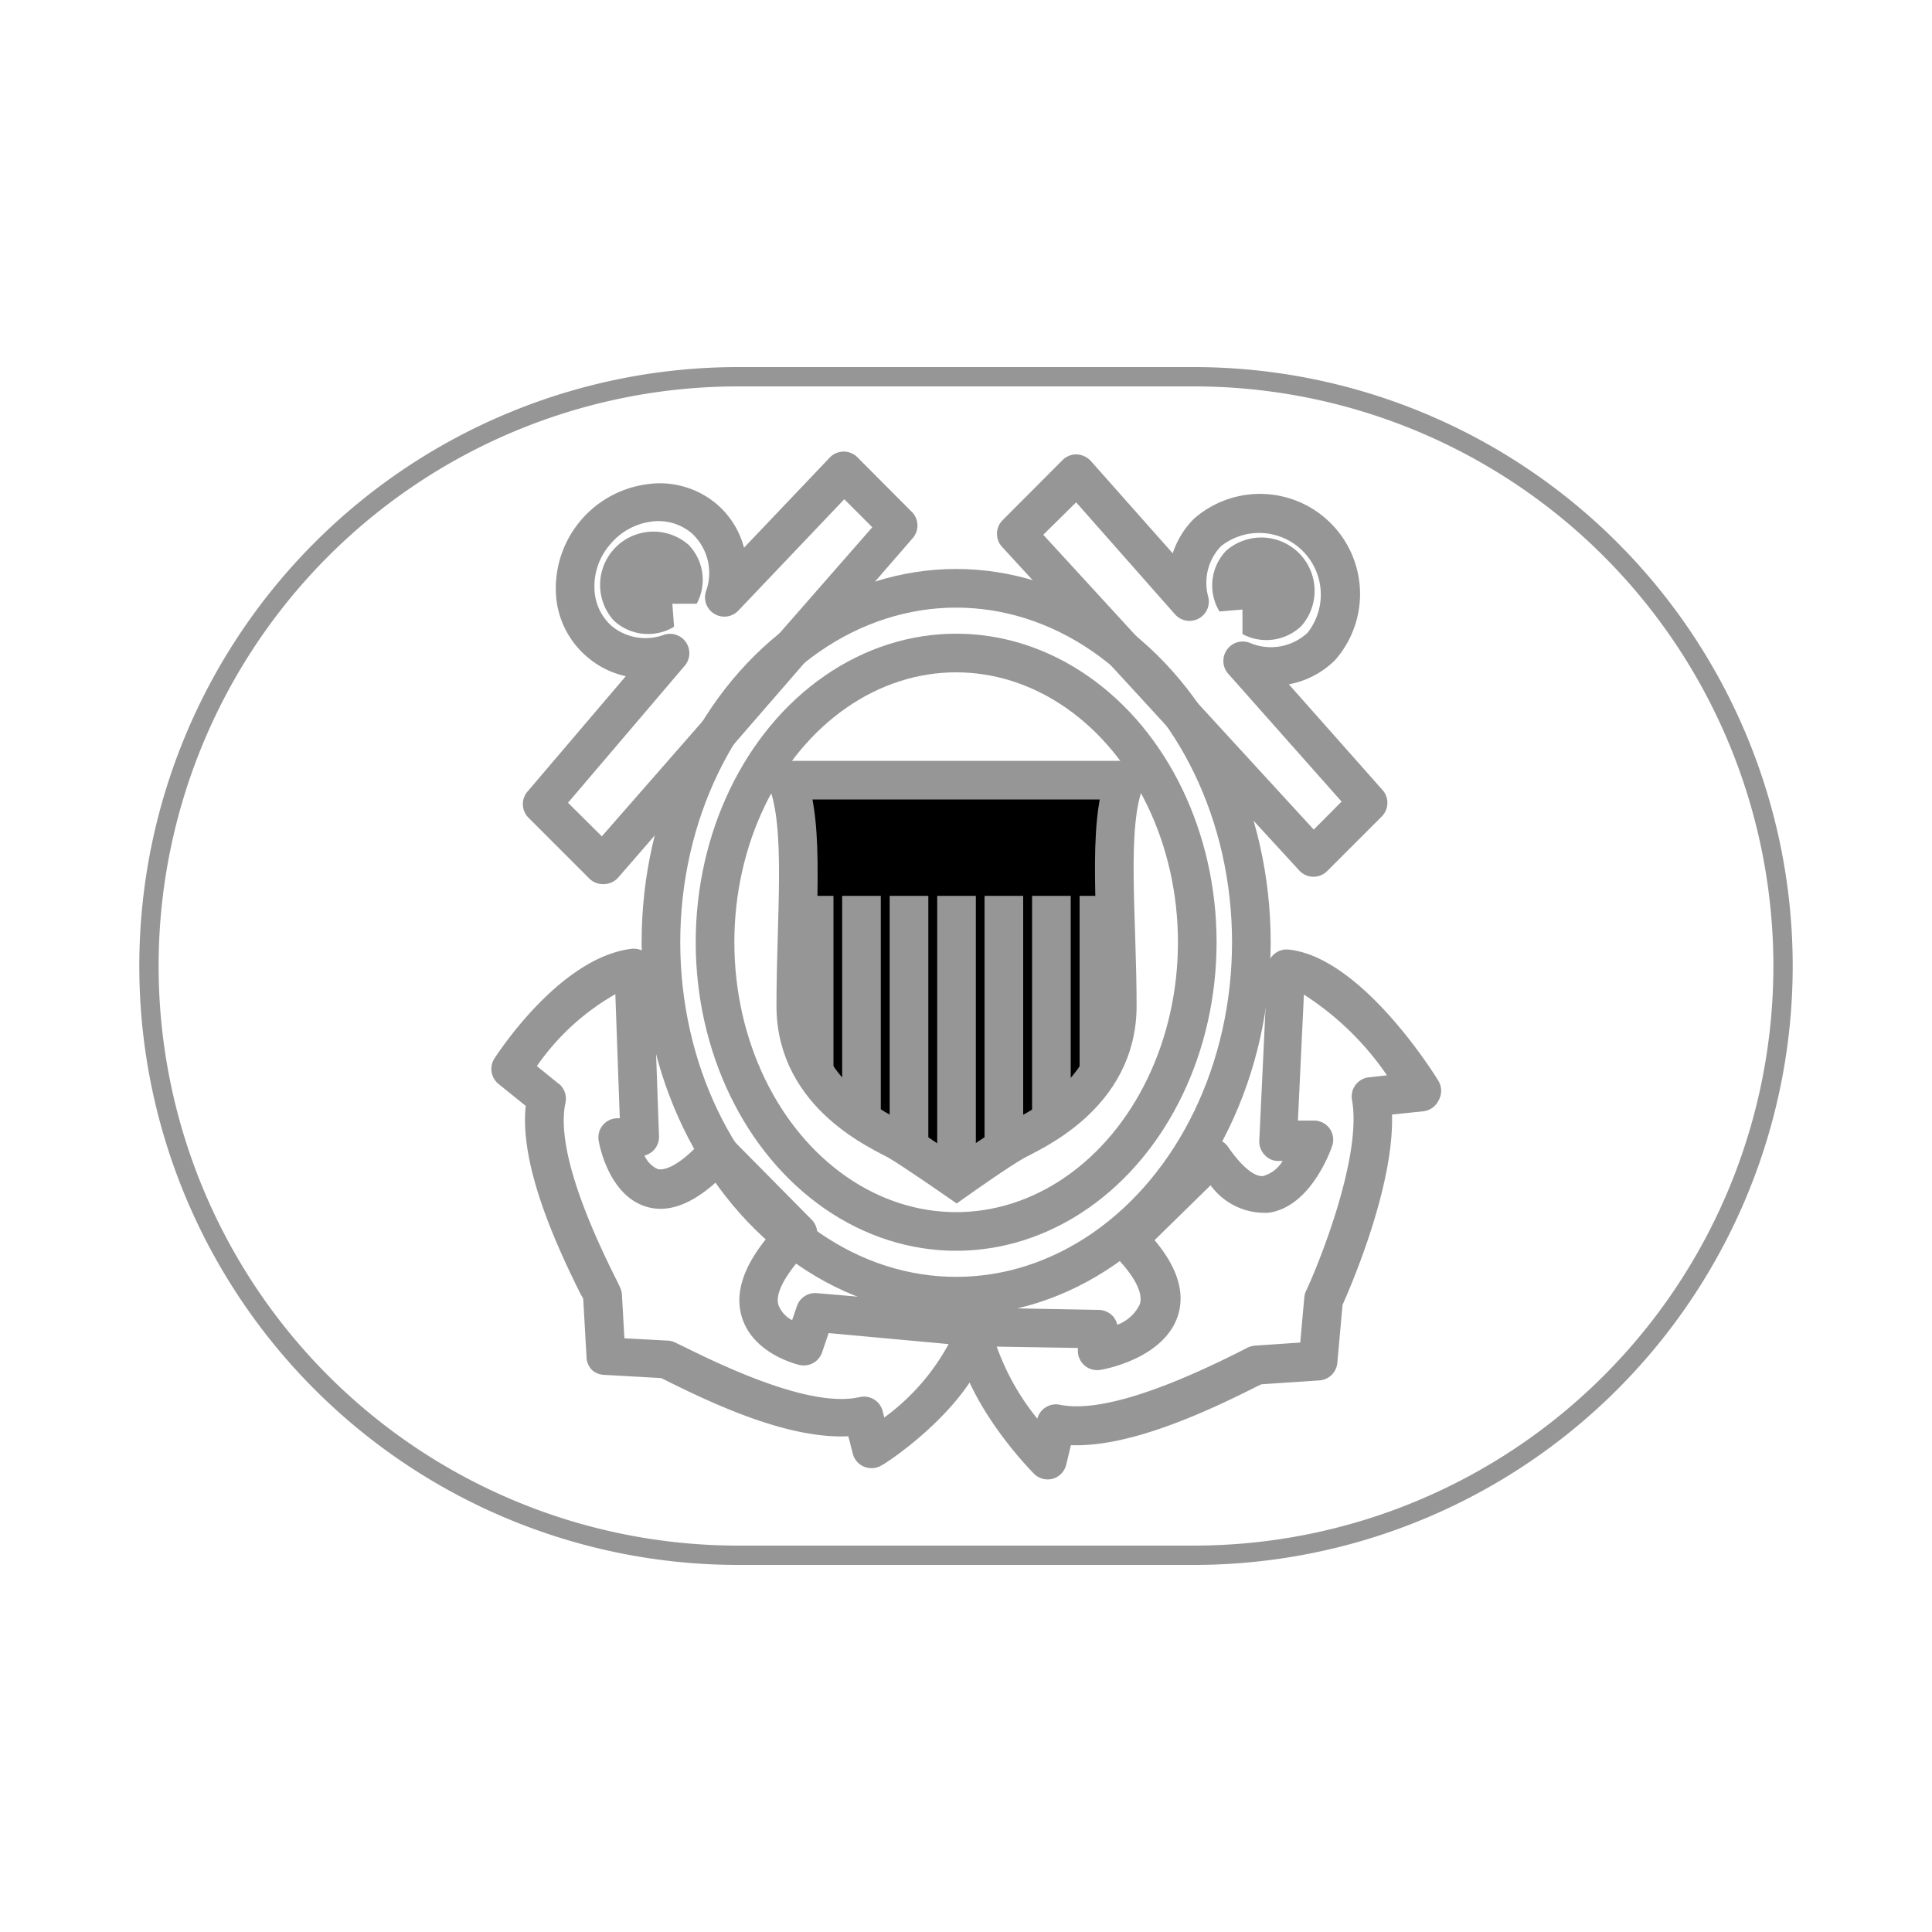 <svg xmlns="http://www.w3.org/2000/svg" viewBox="0 0 100 100"><path d="M30.65,70.92a1,1,0,0,1-.29-.65l-.17-3c0-.08-.08-.18-.14-.29-1.39-2.79-3.15-6.74-2.84-9.74l-1.4-1.13a1,1,0,0,1-.22-1.32c.14-.21,3.37-5.23,7.1-5.68a1,1,0,0,1,.77.24.94.94,0,0,1,.34.72l.31,8.74a1,1,0,0,1-.28.73,1,1,0,0,1-.47.27,1.36,1.36,0,0,0,.68.7c.18.05.91.09,2.37-1.54a.94.94,0,0,1,.72-.33,1,1,0,0,1,.73.29L42,63.12a1,1,0,0,1,.3.71,1,1,0,0,1-.3.71c-1.27,1.26-1.9,2.37-1.71,3a1.47,1.47,0,0,0,.71.79l.25-.73a1,1,0,0,1,1-.67l8.17.7a1,1,0,0,1,.91,1.12c-.45,3.72-5.47,7-5.69,7.09a1,1,0,0,1-1.5-.6l-.23-.9c-3,.15-6.72-1.53-9.4-2.87l-.28-.14-3-.17A1,1,0,0,1,30.65,70.92ZM29,56.16a1,1,0,0,1,.27.91c-.39,1.81.48,4.86,2.58,9.06.12.24.21.42.25.52a1.06,1.06,0,0,1,.09.35l.13,2.27,2.26.12a1.06,1.06,0,0,1,.35.09l.52.25c4.21,2.1,7.25,3,9.06,2.58a1,1,0,0,1,1.18.74l.08.32a11.5,11.5,0,0,0,3.33-3.8L42.89,69l-.34,1a1,1,0,0,1-1.17.65c-.25-.06-2.46-.63-3-2.54-.36-1.27.16-2.71,1.53-4.29L37.16,61.1c-1.32,1.22-2.55,1.69-3.67,1.37-1.93-.55-2.45-3.11-2.5-3.41a1,1,0,0,1,.21-.82,1,1,0,0,1,.77-.36h.11l-.23-6.42a12.38,12.38,0,0,0-4.06,3.72l1.12.91A.27.27,0,0,1,29,56.16Z" fill="#969696"/><path d="M67.28,45.09l0,0L51.88,28.32a1,1,0,0,1,0-1.38L55,23.81a1,1,0,0,1,.74-.29,1.06,1.06,0,0,1,.72.34l4.24,4.78a4.51,4.51,0,0,1,1.1-1.79,5.18,5.18,0,0,1,7.31,7.31,4.56,4.56,0,0,1-2.4,1.26l4.83,5.45a1,1,0,0,1,0,1.37l-2.85,2.85a1,1,0,0,1-.72.29A1,1,0,0,1,67.28,45.09ZM54,27.68,68,42.94l1.44-1.45-5.87-6.62a1,1,0,0,1-.07-1.23,1,1,0,0,1,1.18-.37,2.78,2.78,0,0,0,3-.52,3.19,3.19,0,0,0-4.48-4.48,2.74,2.74,0,0,0-.66,2.63,1,1,0,0,1-1.72.9L55.7,26Z" fill="#969696"/><path d="M67.36,32.4a2.76,2.76,0,0,0-3.9-3.89,2.6,2.6,0,0,0-.34,3.14l1.19-.1,0,1.27A2.62,2.62,0,0,0,67.36,32.4Z" fill="#969696"/><path d="M30.49,45.46,27.33,42.3a1,1,0,0,1,0-1.36L32.39,35a4.54,4.54,0,0,1-2-1,4.59,4.59,0,0,1-1.62-3.4,5.44,5.44,0,0,1,4.68-5.53,4.56,4.56,0,0,1,3.62,1,4.45,4.45,0,0,1,1.44,2.28l4.44-4.67a1,1,0,0,1,1.44,0l2.83,2.84a1,1,0,0,1,0,1.36L32,45.42a1,1,0,0,1-.72.34A1,1,0,0,1,30.49,45.46ZM29.4,41.55l1.75,1.74,14-16-1.45-1.45-5.46,5.74a1,1,0,0,1-1.69-1,2.78,2.78,0,0,0-.77-3,2.67,2.67,0,0,0-2.08-.58,3.33,3.33,0,0,0-2.12,1.18,3.29,3.29,0,0,0-.81,2.29,2.67,2.67,0,0,0,.91,1.95,2.76,2.76,0,0,0,2.68.44,1,1,0,0,1,1.15.39,1,1,0,0,1-.07,1.21Z" fill="#969696"/><path d="M35.64,28.2a2.76,2.76,0,0,0-3.89,3.9,2.6,2.6,0,0,0,3.14.34l-.09-1.19,1.26,0A2.6,2.6,0,0,0,35.64,28.2Z" fill="#969696"/><path d="M53.51,76.27h0c-.16-.16-3.82-3.87-4.13-7.51a1,1,0,0,1,.26-.76,1,1,0,0,1,.75-.32l6.49.12a1.05,1.05,0,0,1,.71.31,1,1,0,0,1,.24.46A2.1,2.1,0,0,0,59,67.5c.18-.59-.3-1.5-1.36-2.56l0,0a1,1,0,0,1-.29-.71,1,1,0,0,1,.3-.71l4.4-4.3a1,1,0,0,1,.8-.28,1,1,0,0,1,.72.43c.69,1,1.36,1.56,1.82,1.5a1.74,1.74,0,0,0,1-.78h-.2a.92.92,0,0,1-.73-.31,1,1,0,0,1-.28-.74l.42-8.89a1,1,0,0,1,1.11-1c3.68.4,7.35,6.15,7.75,6.81a1,1,0,0,1,0,1,1,1,0,0,1-.79.56l-1.62.17c.11,3.71-2.12,8.86-2.56,9.85l-.27,3a1,1,0,0,1-.93.91l-3,.2-.31.15c-2.74,1.38-6.59,3.12-9.55,3l-.24,1a1,1,0,0,1-.7.74A1,1,0,0,1,53.51,76.27ZM51.59,69.7a12.7,12.7,0,0,0,2.1,3.73,1,1,0,0,1,1.17-.72c1.81.37,4.91-.54,9.23-2.71l.53-.27a1.3,1.3,0,0,1,.34-.08l2.34-.16.21-2.33a1,1,0,0,1,.09-.34c.64-1.35,2.91-6.95,2.38-9.88a1,1,0,0,1,.88-1.18l.93-.1a15,15,0,0,0-4.3-4.18L67.18,58H68a1,1,0,0,1,.82.41,1,1,0,0,1,.13.91c-.11.33-1.15,3.16-3.29,3.45a3.46,3.46,0,0,1-3-1.42l-2.9,2.84c1.17,1.39,1.58,2.69,1.22,3.87-.67,2.17-3.62,2.78-4,2.84a1,1,0,0,1-1.19-1v-.13Z" fill="#969696"/><ellipse cx="49.49" cy="48.77" rx="12.48" ry="14.97" fill="none" stroke="#969696" stroke-miterlimit="10" stroke-width="2"/><ellipse cx="49.49" cy="48.77" rx="15.28" ry="18.32" fill="none" stroke="#969696" stroke-miterlimit="10" stroke-width="2"/><path d="M58.23,40.38H40.74c.95,2.38.45,7,.45,11.69s4.55,6.55,5.32,7,3,2,3,2,2.16-1.53,3-2,5.32-2.33,5.32-7S57.29,42.76,58.23,40.38Z" stroke="#969696" stroke-miterlimit="10" stroke-width="2"/><line x1="49.51" y1="46.37" x2="49.51" y2="61.05" fill="none" stroke="#969696" stroke-miterlimit="10" stroke-width="2"/><line x1="51.96" y1="46.37" x2="51.96" y2="59.29" fill="none" stroke="#969696" stroke-miterlimit="10" stroke-width="2"/><line x1="54.42" y1="46.37" x2="54.42" y2="57.93" fill="none" stroke="#969696" stroke-miterlimit="10" stroke-width="2"/><line x1="56.88" y1="46.37" x2="56.88" y2="55.4" fill="none" stroke="#969696" stroke-miterlimit="10" stroke-width="2"/><line x1="47.05" y1="46.37" x2="47.05" y2="59.42" fill="none" stroke="#969696" stroke-miterlimit="10" stroke-width="2"/><line x1="44.59" y1="46.37" x2="44.59" y2="57.94" fill="none" stroke="#969696" stroke-miterlimit="10" stroke-width="2"/><line x1="42.14" y1="46.37" x2="42.14" y2="55.54" fill="none" stroke="#969696" stroke-miterlimit="10" stroke-width="2"/><path d="M61.79,81H38.21a31,31,0,0,1,0-62H61.79a31,31,0,1,1,0,62ZM38.21,20a30,30,0,0,0,0,60H61.79a30,30,0,1,0,0-60Z" fill="#969696"/></svg>